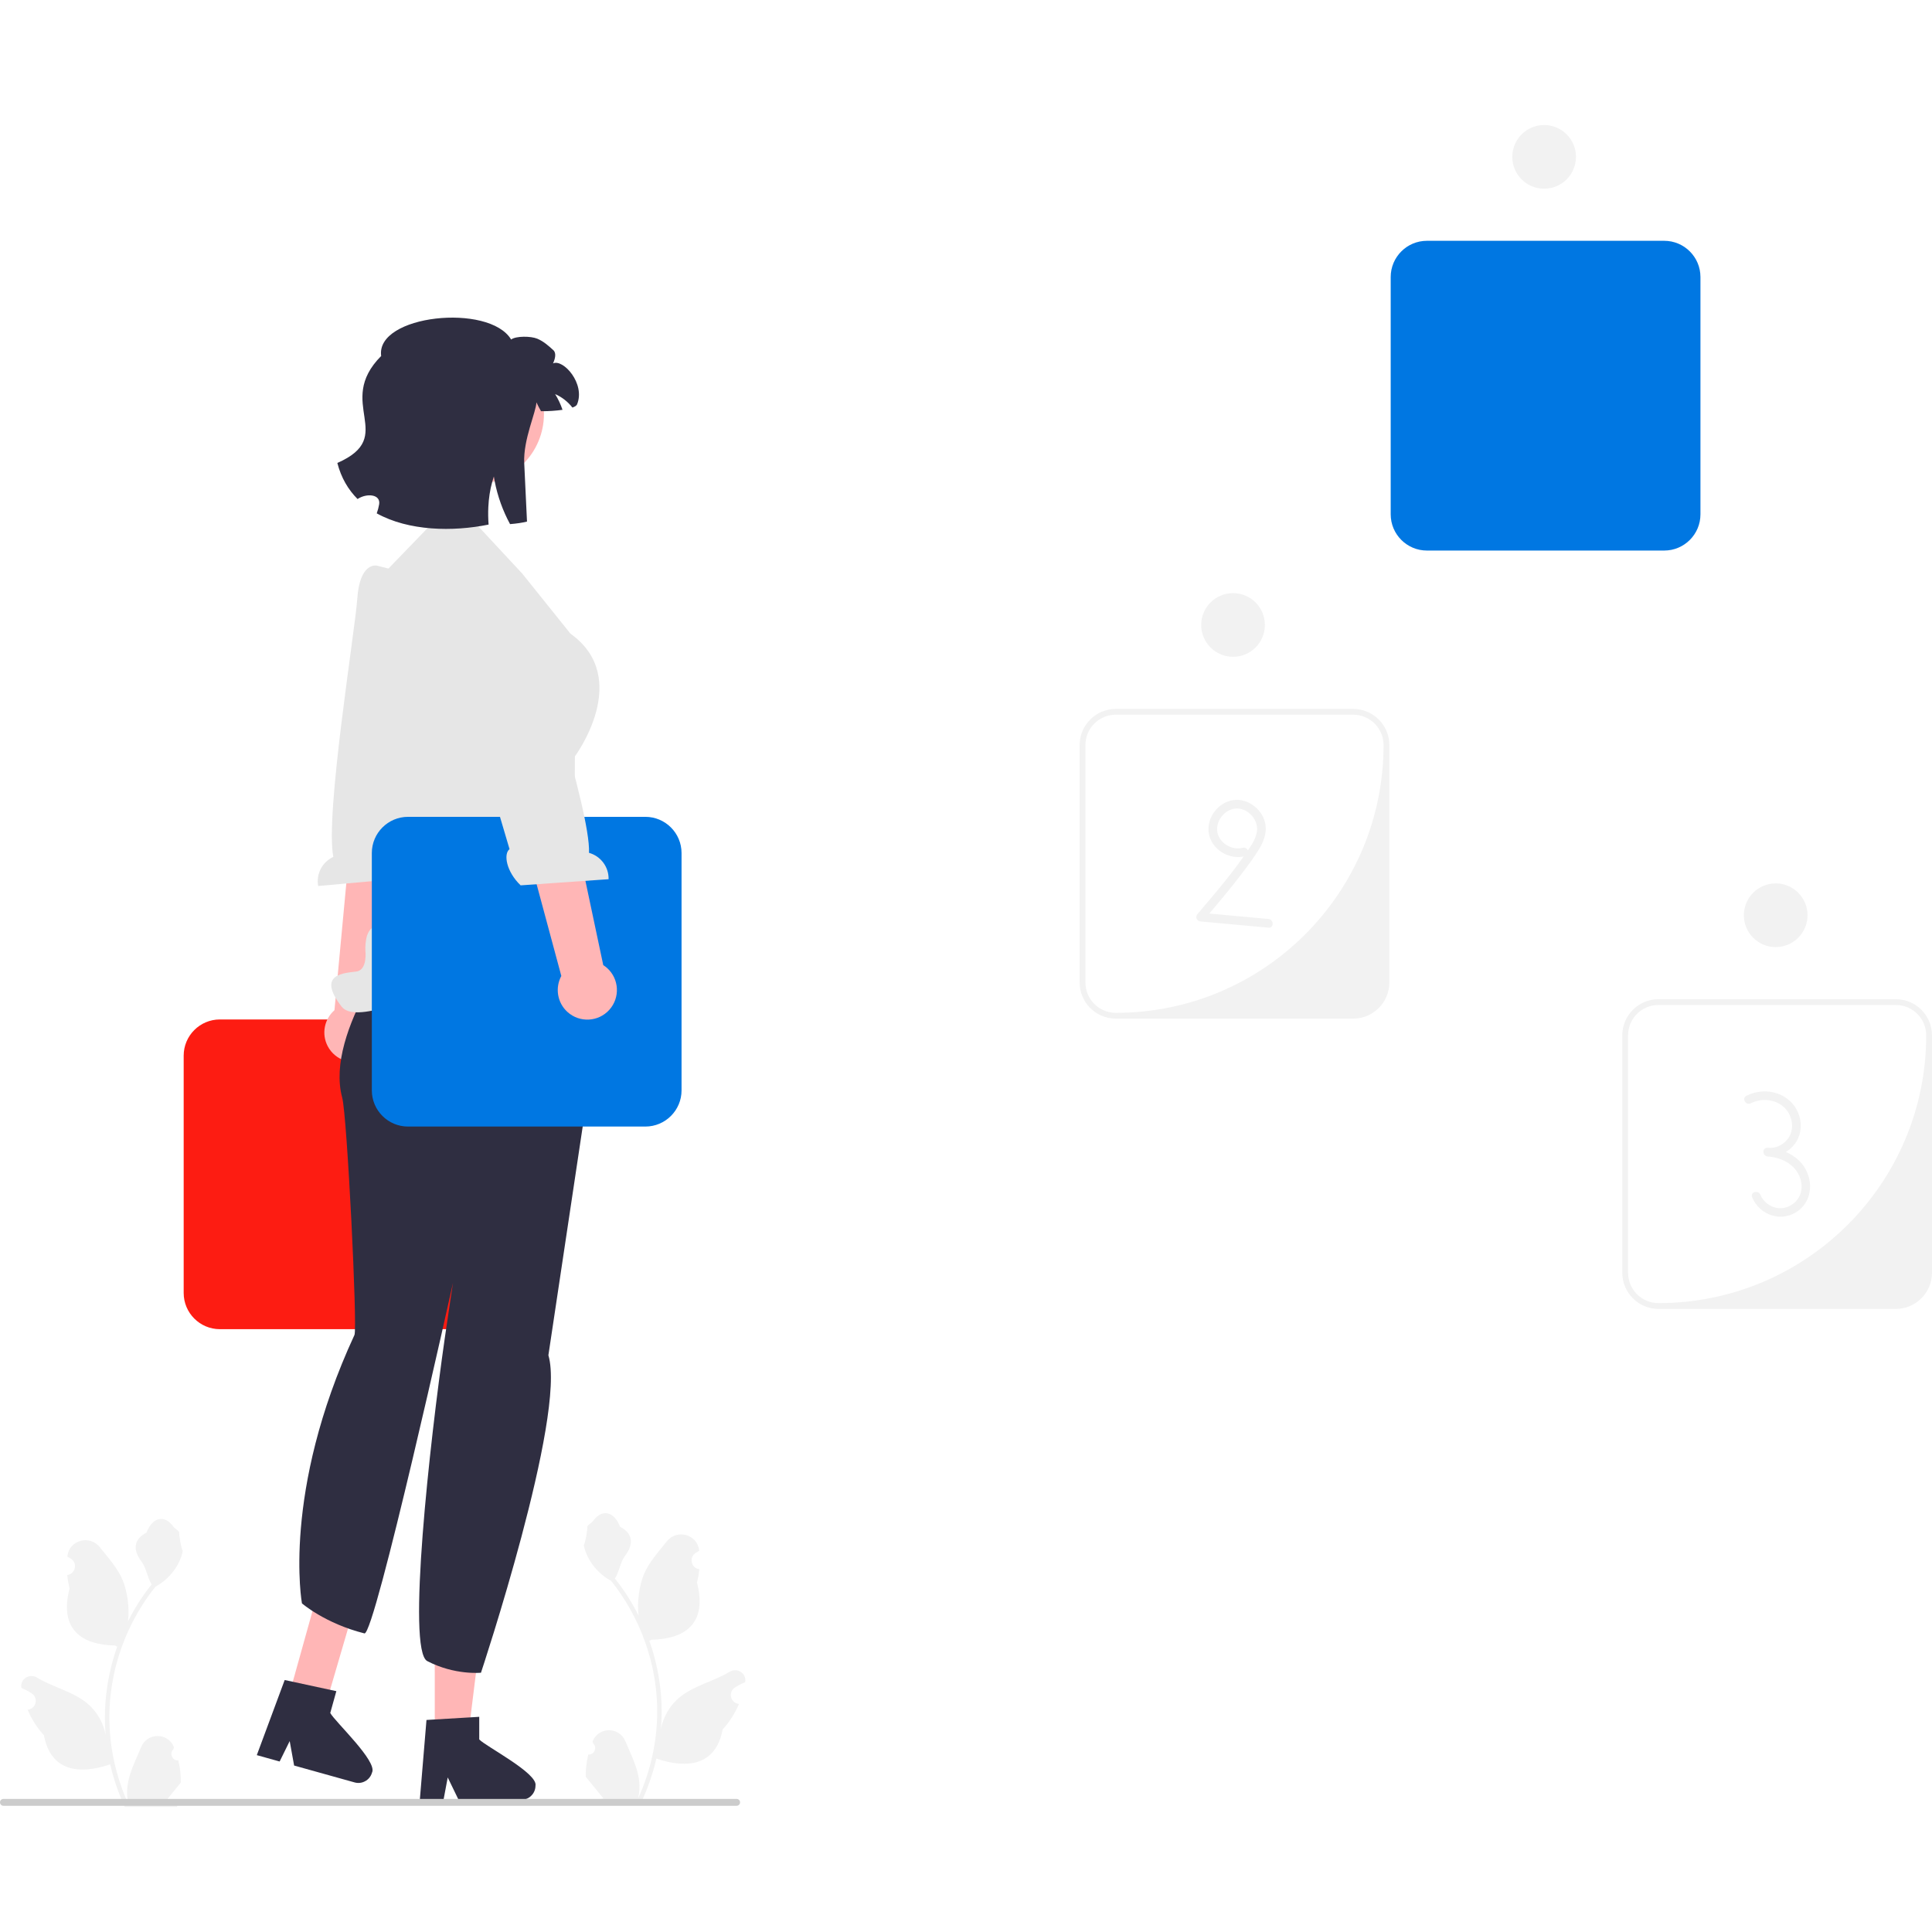 <svg id="SvgjsSvg1185" width="288" height="288" xmlns="http://www.w3.org/2000/svg" version="1.1" xmlns:xlink="http://www.w3.org/1999/xlink" xmlns:svgjs="http://svgjs.com/svgjs"><defs id="SvgjsDefs1186"></defs><g id="SvgjsG1187"><svg xmlns="http://www.w3.org/2000/svg" width="288" height="288" viewBox="0 0 667.456 581.065"><path fill="#f2f2f2" d="M574.956,147h-82c-6.893,0-12.5-5.607-12.5-12.5V52.5c0-6.893,5.607-12.5,12.5-12.5h82c6.893,0,12.5,5.607,12.5,12.5v82c0,6.893-5.607,12.5-12.5,12.5Zm-82-105c-5.799,0-10.5,4.701-10.5,10.5v82c0,5.799,4.701,10.5,10.5,10.5h57.439c19.364,0,35.061-15.697,35.061-35.061V52.5c0-5.799-4.701-10.5-10.5-10.5h-82Z" class="colorf2f2f2 svgShape"></path><path fill="#0077e2" d="M574.956,147h-82c-6.893,0-12.5-5.607-12.5-12.5V52.5c0-6.893,5.607-12.5,12.5-12.5h82c6.893,0,12.5,5.607,12.5,12.5v82c0,6.893-5.607,12.5-12.5,12.5Z" class="color6c63ff svgShape"></path><circle cx="533.456" cy="11" r="11" fill="#f2f2f2" class="colorf2f2f2 svgShape"></circle><path fill="#f2f2f2" d="M467.484,308.714h-82c-6.893,0-12.5-5.607-12.5-12.5v-82c0-6.893,5.607-12.5,12.5-12.5h82c6.893,0,12.5,5.607,12.5,12.5v82c0,6.893-5.607,12.5-12.5,12.5Zm-82-105c-5.799,0-10.5,4.701-10.5,10.5v82c0,5.799,4.701,10.5,10.5,10.5h0c51.086,0,92.5-41.414,92.5-92.5v-0c0-5.799-4.701-10.5-10.5-10.5h-82Z" class="colorf2f2f2 svgShape"></path><circle cx="425.984" cy="172.714" r="11" fill="#f2f2f2" class="colorf2f2f2 svgShape"></circle><path fill="#f2f2f2" d="M429.337 249.691c-3.687.98-7.977-1.518-8.755-5.315-.809-3.945 2.684-8.232 6.701-8.261 4.077-.03 7.602 4.078 6.94 8.089-.42 2.545-1.992 4.762-3.418 6.844-1.589 2.319-3.251 4.588-4.964 6.817-3.874 5.042-8.009 9.879-12.133 14.717-.878 1.03-.263 2.44 1.061 2.561l23.464 2.147c1.922.176 1.91-2.825 0-3l-23.464-2.147 1.061 2.561c4.544-5.331 9.082-10.67 13.312-16.256 2.024-2.672 4.067-5.384 5.807-8.252 1.531-2.524 2.693-5.404 2.251-8.403-.762-5.171-5.903-9.325-11.148-8.571-5.208.749-9.225 6.076-8.475 11.287.824 5.717 7.072 9.534 12.557 8.076 1.864-.495 1.073-3.39-.798-2.893h0zM654.956 409h-82c-6.893 0-12.5-5.607-12.5-12.5v-82c0-6.893 5.607-12.5 12.5-12.5h82c6.893 0 12.5 5.607 12.5 12.5v82c0 6.893-5.607 12.5-12.5 12.5zm-82-105c-5.799 0-10.5 4.701-10.5 10.5v82c0 5.799 4.701 10.5 10.5 10.5h0c51.086 0 92.5-41.414 92.5-92.5v-0c0-5.799-4.701-10.5-10.5-10.5h-82z" class="colorf2f2f2 svgShape"></path><circle cx="613.456" cy="273" r="11" fill="#f2f2f2" class="colorf2f2f2 svgShape"></circle><path fill="#f2f2f2" d="M604.846,337.963c5.133-2.61,11.96-.7,13.835,5.058,.804,2.468,.539,5.202-1.081,7.29-1.66,2.14-4.246,3.293-6.936,3.024v3c3.357,.217,6.723,1.428,9.083,3.896,2.146,2.244,3.228,5.65,2.359,8.685-.842,2.942-3.66,5.129-6.712,5.288-3.042,.158-6.056-1.791-7.197-4.616-.714-1.767-3.617-.995-2.893,.798,2.554,6.324,10.344,8.91,15.941,4.706,5.71-4.289,5.13-12.729,.206-17.401-2.917-2.767-6.829-4.1-10.786-4.356-1.946-.126-1.891,2.811,0,3,3.573,.357,7.098-1.376,9.272-4.181,2.185-2.818,2.734-6.551,1.638-9.931-2.486-7.668-11.349-10.356-18.242-6.851-1.721,.875-.205,3.464,1.514,2.59h0Z" class="colorf2f2f2 svgShape"></path><path fill="#fd1c12" d="M157.956,416H75.956c-6.893,0-12.5-5.607-12.5-12.5v-82c0-6.893,5.607-12.5,12.5-12.5h82c6.893,0,12.5,5.607,12.5,12.5v82c0,6.893-5.607,12.5-12.5,12.5Z" class="color3f3d56 svgShape"></path><path fill="#ffb6b6" d="M127.008,322.554c5.004-2.615,6.941-8.791,4.326-13.795-.263-.504-.571-.967-.902-1.407l13.591-91.352-20.092,.129-8.384,89.678c-3.474,3.036-4.565,8.151-2.334,12.421,2.615,5.004,8.791,6.941,13.795,4.326Z" class="colorffb6b6 svgShape"></path><path fill="#e6e6e6" d="M130.298,152.238s-6.005-1.634-6.878,11.523c-.699,10.533-11.194,74.708-8.26,89.068-3.75,1.728-6.011,5.82-5.232,10.068l30.34-2.727c4.162-5.506,4.184-11.673,1.799-12.962l2.436-18.91,14.083-61.6-23.925-13.356-4.362-1.104Z" class="colore6e6e6 svgShape"></path><polygon fill="#ffb6b6" points="150.197 556.698 161.727 556.697 167.212 512.226 150.195 512.227 150.197 556.698" class="colorffb6b6 svgShape"></polygon><path fill="#2f2e41" d="M165.563,557.736v-7.816l-3.031,.185-12.338,.731-2.856,.175-2.183,26.178-.117,1.403h8.187l.263-1.394,1.189-6.335,3.07,6.335,.672,1.394h21.704c1.296,0,2.475-.507,3.343-1.345,.945-.887,1.53-2.144,1.53-3.538,.916-4.278-17.133-13.527-19.433-15.974Z" class="color2f2e41 svgShape"></path><polygon fill="#ffb6b6" points="99.574 543.455 112.456 546 124.456 505 111.525 500.62 99.574 543.455" class="colorffb6b6 svgShape"></polygon><path fill="#2f2e41" d="M114.096 548.585l2.101-7.529-2.969-.636-12.081-2.612-2.798-.599-9.139 24.628-.49 1.32 7.885 2.2.628-1.272 2.848-5.782 1.254 6.927.273 1.523 20.905 5.834c1.248.348 2.521.177 3.581-.397 1.149-.6 2.05-1.654 2.425-2.996 2.032-3.875-12.867-17.635-14.425-20.609zM207.3 306.071l.297-3.119-12.824-35.158-54.651 10.538s-28.166 34.698-21.903 57.664c1.699 6.228 5.329 79.643 4.236 82.004-25.174 54.372-18.141 92.725-18.141 92.725 0 0 7.956 6.939 21.585 10.378 3.556.897 30.597-121.08 30.597-121.08 0 0-1.191 7.612-2.852 19.186-5.132 35.755-13.193 107.734-6.031 111.461 9.48 4.933 18.549 4.018 18.549 4.018 0 0 29.556-88.809 23.293-109.687" class="color2f2e41 svgShape"></path><path fill="#e6e6e6" d="M180.456,155l-16.879-18.153h0l-12.831-.746-17.29,17.899-6.411,18.081v0c-7.176,17.432-8.818,36.649-4.702,55.046l9.848,44.013s1.517,5.186-2.458,5.809c-3.975,.623-3.498,8.268-3.498,8.268,0,0,.809,6.626-3.05,7.209-3.859,.583-14.151,.583-5.145,12.162,9.005,11.578,80.232-32.213,80.232-32.213l.345-54.282s20.063-26.947-1.543-42.38l-16.618-20.714Z" class="colore6e6e6 svgShape"></path><path fill="#0077e2" d="M222.956,346h-82c-6.893,0-12.5-5.607-12.5-12.5v-82c0-6.893,5.607-12.5,12.5-12.5h82c6.893,0,12.5,5.607,12.5,12.5v82c0,6.893-5.607,12.5-12.5,12.5Z" class="color6c63ff svgShape"></path><path fill="#ffb6b6" d="M210.502,305.673c3.778-4.196,3.439-10.66-.757-14.437-.422-.38-.873-.707-1.336-1.004l-19.122-90.356-18.786,7.128,23.419,86.972c-2.197,4.057-1.436,9.231,2.144,12.455,4.196,3.778,10.659,3.439,14.437-.757Z" class="colorffb6b6 svgShape"></path><path fill="#e6e6e6" d="M172.574,154.525s5.67-2.567,8.62,10.285c2.362,10.289,22.913,71.983,22.295,86.627,3.977,1.111,6.858,4.792,6.764,9.109l-30.388,2.125c-4.983-4.775-5.984-10.861-3.834-12.512l-5.408-18.283-23.684-58.583,21.501-16.985,4.131-1.782Z" class="colore6e6e6 svgShape"></path><path fill="#f2f2f2" d="M203.24 562.976c2.066.129 3.208-2.437 1.645-3.933l-.155-.618c.02-.05.041-.099.062-.148 2.089-4.982 9.17-4.947 11.241.042 1.839 4.428 4.179 8.864 4.756 13.546.258 2.067.142 4.172-.316 6.2 4.308-9.411 6.575-19.687 6.575-30.021 0-2.597-.142-5.193-.433-7.783-.239-2.119-.568-4.224-.995-6.31-2.306-11.277-7.299-22.018-14.5-30.99-3.462-1.892-6.349-4.851-8.093-8.397-.626-1.279-1.117-2.655-1.35-4.056.394.052 1.486-5.949 1.188-6.317.549-.833 1.532-1.247 2.131-2.06 2.982-4.043 7.091-3.337 9.236 2.157 4.582 2.313 4.627 6.148 1.815 9.837-1.789 2.347-2.035 5.522-3.604 8.035.162.207.329.407.491.614 2.961 3.798 5.522 7.88 7.681 12.169-.61-4.766.291-10.508 1.826-14.21 1.748-4.217 5.025-7.769 7.91-11.415 3.466-4.379 10.573-2.468 11.184 3.083.006.054.012.107.017.161-.429.242-.848.499-1.259.77-2.339 1.547-1.531 5.174 1.241 5.602l.063.01c-.155 1.544-.42 3.074-.807 4.579 3.702 14.316-4.29 19.53-15.701 19.764-.252.129-.497.258-.749.381 1.156 3.255 2.08 6.594 2.764 9.979.614 2.99 1.04 6.013 1.279 9.049.297 3.83.271 7.68-.052 11.503l.019-.136c.82-4.211 3.107-8.145 6.427-10.87 4.946-4.063 11.933-5.559 17.268-8.824 2.568-1.572 5.859.459 5.411 3.437l-.022.143c-.794.323-1.569.698-2.319 1.117-.429.242-.848.499-1.259.77-2.339 1.547-1.531 5.174 1.241 5.602l.063.01c.045.006.084.013.129.019-1.363 3.236-3.262 6.239-5.639 8.829-2.315 12.497-12.256 13.683-22.89 10.044h-.006c-1.163 5.064-2.861 10.011-5.044 14.726h-18.02c-.065-.2-.123-.407-.181-.607 1.666.103 3.346.006 4.986-.297-1.337-1.641-2.674-3.294-4.011-4.935-.032-.032-.058-.065-.084-.097-.678-.84-1.363-1.673-2.041-2.512l-0-.001c-.042-2.578.267-5.147.879-7.64l.001-0zM61.591 564.976c-2.066.129-3.208-2.437-1.645-3.933l.155-.618c-.02-.05-.041-.099-.062-.148-2.089-4.982-9.17-4.947-11.241.042-1.839 4.428-4.179 8.864-4.756 13.546-.258 2.067-.142 4.172.316 6.2-4.308-9.411-6.575-19.687-6.575-30.021 0-2.597.142-5.193.433-7.783.239-2.119.568-4.224.995-6.31 2.306-11.277 7.299-22.018 14.5-30.99 3.462-1.892 6.349-4.851 8.093-8.397.626-1.279 1.117-2.655 1.35-4.056-.394.052-1.486-5.949-1.188-6.317-.549-.833-1.532-1.247-2.131-2.06-2.982-4.043-7.091-3.337-9.236 2.157-4.582 2.313-4.627 6.148-1.815 9.837 1.789 2.347 2.035 5.522 3.604 8.035-.162.207-.329.407-.491.614-2.961 3.798-5.522 7.88-7.681 12.169.61-4.766-.291-10.508-1.826-14.21-1.748-4.217-5.025-7.769-7.91-11.415-3.466-4.379-10.573-2.468-11.184 3.083-.006.054-.012.107-.017.161.429.242.848.499 1.259.77 2.339 1.547 1.531 5.174-1.241 5.602l-.063.01c.155 1.544.42 3.074.807 4.579-3.702 14.316 4.29 19.53 15.701 19.764.252.129.497.258.749.381-1.156 3.255-2.08 6.594-2.764 9.979-.614 2.99-1.04 6.013-1.279 9.049-.297 3.83-.271 7.68.052 11.503l-.019-.136c-.82-4.211-3.107-8.145-6.427-10.87-4.946-4.063-11.933-5.559-17.268-8.824-2.568-1.572-5.859.459-5.411 3.437l.022.143c.794.323 1.569.698 2.319 1.117.429.242.848.499 1.259.77 2.339 1.547 1.531 5.174-1.241 5.602l-.063.01c-.045.006-.084.013-.129.019 1.363 3.236 3.262 6.239 5.639 8.829 2.315 12.497 12.256 13.683 22.89 10.044h.006c1.163 5.064 2.861 10.011 5.044 14.726h18.02c.065-.2.123-.407.181-.607-1.666.103-3.346.006-4.986-.297 1.337-1.641 2.674-3.294 4.011-4.935.032-.032.058-.065.084-.097.678-.84 1.363-1.673 2.041-2.512l0-.001c.042-2.578-.267-5.147-.879-7.64l-.001-0z" class="colorf2f2f2 svgShape"></path><path fill="#cccccc" d="M0,579.473c0,.66,.53,1.19,1.19,1.19H254.48c.66,0,1.19-.53,1.19-1.19,0-.66-.53-1.19-1.19-1.19H1.19c-.66,0-1.19,.53-1.19,1.19Z" class="colorccc svgShape"></path><g fill="#000000" class="color000 svgShape"><circle cx="163.487" cy="99.798" r="24.436" fill="#ffb6b6" class="colorffb6b6 svgShape"></circle><path fill="#2f2e41" d="M186.344,98.844c.07,0,.24,0,.56,.01,.93,.06-.33,.01-.56-.01Z" class="color2f2e41 svgShape"></path><path fill="#2f2e41" d="M199.354,96.514c-.18,.44-.77,.8-1.6,1.09-1.58-2.01-3.63-3.64-5.97-4.65,1.05,1.71,1.91,3.53,2.55,5.43-2.27,.33-4.8,.47-6.43,.48-.39,0-.73,0-1-.01-.4-.71-1.04-1.86-1.59-3.05-.05,3.25-4.58,12.83-4.21,20.93,.45,9.69,.96,20.26,.96,20.26-1.63,.41-3.6,.7-5.85,.88-2.48-4.55-4.32-9.64-5.31-14.8-.11-.55-.2-1.1-.29-1.65-.21,.63-.41,1.27-.58,1.92-.75,2.7-1.19,5.61-1.33,8.63-.1,1.99-.06,4.01,.09,6.06-12.34,2.51-27.6,2.25-38.64-3.88,.37-1.01,.65-2.05,.83-3.11,.6-3.48-4.24-3.97-7.46-1.84-3.22-3.23-5.66-7.33-6.98-12.46,21.04-9.23-1.11-20.59,15.14-36.96-1.96-14.22,37.3-18.33,44.9-5.69,1.66-1.26,6.83-1.2,9.03-.28s3.9,2.47,5.56,3.97c1.11,1.02,.59,3.05-.12,4.57,3.49-1.67,11.28,7.01,8.3,14.16Z" class="color2f2e41 svgShape"></path></g></svg></g></svg>